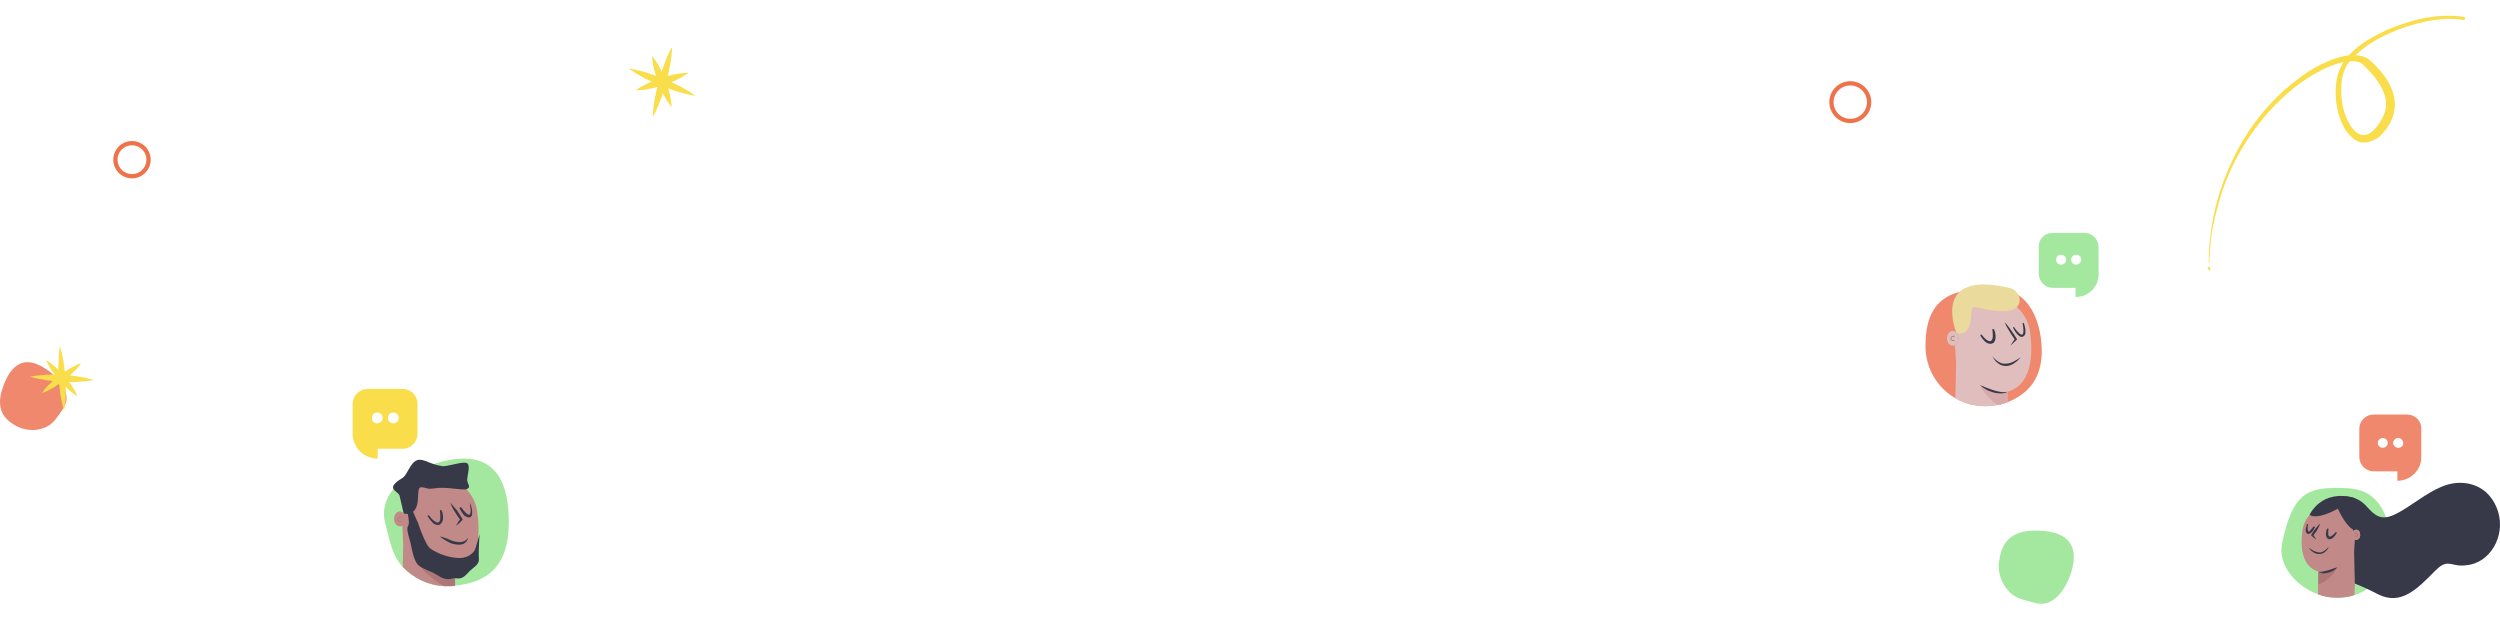 <svg width="1170" height="290" viewBox="0 0 1170 290" fill="none" xmlns="http://www.w3.org/2000/svg">
<path d="M172.145 182H188.482C192.253 182 195.395 185.136 195.395 188.899V202.907C195.395 206.879 192.253 210.015 188.482 210.015H176.753V214.615C170.259 214.615 165.023 209.388 165.023 202.907V188.899C165.232 184.927 168.374 182 172.145 182ZM184.084 198.098C185.55 198.098 186.597 197.053 186.597 195.59C186.597 194.126 185.55 193.081 184.084 193.081C182.618 193.081 181.57 194.126 181.57 195.59C181.57 197.053 182.618 198.098 184.084 198.098ZM176.543 198.098C178.009 198.098 179.057 197.053 179.057 195.59C179.057 194.126 178.009 193.081 176.543 193.081C175.077 193.081 174.03 194.126 174.03 195.59C174.03 197.053 175.077 198.098 176.543 198.098Z" fill="#F9DD4A"/>
<path d="M180.314 245.055C182.409 252.79 183.456 260.108 188.483 265.335C193.51 270.561 200.212 273.906 207.753 274.325C208.381 274.325 209.01 274.325 209.848 274.325C210.895 274.325 211.733 274.325 212.78 274.115C227.652 272.652 238.125 265.544 238.125 244.427C238.125 228.12 233.516 210.767 209.848 215.367C193.929 218.503 176.125 229.165 180.314 245.055Z" fill="#A4E8A0"/>
<path d="M188.693 254.881L188.483 265.335C193.51 270.561 200.213 273.906 207.753 274.325C208.382 274.325 209.01 274.325 209.848 274.325C210.895 274.325 211.733 274.325 212.78 274.116V267.843C224.3 264.498 224.719 250.282 223.463 240.037C222.415 231.047 215.294 223.939 206.287 223.102C203.564 222.893 200.632 223.102 197.909 224.566C191.206 227.702 189.111 237.737 188.274 245.264L188.693 254.881Z" fill="#C18987"/>
<path d="M197.49 266.171C197.699 266.38 201.888 270.979 207.963 274.325C208.591 274.325 209.219 274.325 210.057 274.325C211.105 274.325 211.942 274.325 212.99 274.116V267.843C212.571 268.053 205.03 268.889 197.49 266.171Z" fill="#AD7777"/>
<path d="M189.739 242.755C189.739 244.637 188.692 246.309 187.227 246.309C185.761 246.309 184.504 244.846 184.504 242.964C184.504 241.082 185.551 239.41 187.017 239.41C188.273 239.201 189.53 240.873 189.739 242.755Z" fill="#BE9791"/>
<path d="M187.018 242.754C187.018 242.963 186.808 243.172 186.599 243.172C186.389 243.172 186.18 242.963 186.18 242.754C186.18 242.546 186.389 242.337 186.599 242.337C186.808 242.337 187.018 242.546 187.018 242.754Z" fill="#A37975"/>
<path d="M212.571 268.052C211.524 268.262 210.267 268.052 209.219 268.052C208.172 267.843 207.125 267.634 206.078 267.425C205.03 267.216 203.983 266.798 202.936 266.38C201.888 265.962 200.841 265.544 199.794 265.125C200.213 265.544 200.632 265.962 201.051 266.171L202.517 267.007C203.564 267.634 204.611 268.052 205.659 268.262C206.706 268.471 207.963 268.889 209.219 268.68C210.476 268.68 211.733 268.471 212.571 268.052Z" fill="#383A4A"/>
<path d="M189.739 242.755C189.739 244.637 188.692 246.309 187.227 246.309C185.761 246.309 184.504 244.846 184.504 242.964C184.504 241.082 185.551 239.41 187.017 239.41C188.273 239.201 189.53 240.873 189.739 242.755Z" fill="#C18987"/>
<path d="M187.854 241.919C187.854 241.919 186.388 241.71 186.179 242.964C185.969 244.219 187.645 244.01 187.645 244.01" stroke="#B57A77" stroke-width="0.428" stroke-miterlimit="10" stroke-linecap="round"/>
<path d="M205.658 251.118C206.286 251.327 206.705 251.745 207.334 252.163L209.009 253.208C210.057 253.836 211.314 254.463 212.57 254.672C213.827 254.881 215.293 255.09 216.55 254.672C217.807 254.254 218.854 252.999 219.063 251.745C218.226 252.79 217.388 253.417 216.131 253.626C215.084 253.836 213.827 253.626 212.78 253.417C211.732 253.208 210.476 252.581 209.428 252.163C208.172 251.745 206.915 251.118 205.658 251.118Z" fill="#373949"/>
<path d="M210.687 235.229C211.315 236.692 211.944 238.156 212.781 239.41C213.619 240.664 214.456 242.128 215.503 243.382V242.755C214.666 243.8 214.038 244.846 213.409 246.1C214.456 245.264 215.503 244.428 216.341 243.382L216.55 243.173L216.341 242.755C215.503 241.292 214.666 240.037 213.828 238.783C212.781 237.737 211.944 236.483 210.687 235.229Z" fill="#373949"/>
<path d="M205.867 238.991C206.077 240.037 206.077 241.082 206.077 242.128C206.077 243.173 205.867 244.218 205.239 244.427C204.611 244.845 203.773 244.218 202.935 243.591C202.097 242.964 201.469 242.128 200.84 241.291C200.631 241.082 200.421 241.082 200.212 241.291C200.002 241.5 200.002 241.709 200.212 241.709C200.84 242.755 201.469 243.591 202.306 244.427C202.725 244.845 203.144 245.264 203.773 245.473C204.401 245.682 205.239 245.891 205.867 245.473C206.496 245.055 206.915 244.427 207.124 243.8C207.333 243.173 207.333 242.546 207.333 242.128C207.333 241.082 207.124 239.828 206.705 238.991C206.705 238.782 206.496 238.782 206.286 238.782C206.077 238.573 205.867 238.782 205.867 238.991Z" fill="#373949"/>
<path d="M219.902 235.856C220.111 236.901 220.111 237.737 220.321 238.783C220.321 239.619 220.111 240.873 219.692 240.873C219.274 241.082 218.436 240.455 217.808 239.828C217.18 239.201 216.551 238.365 215.923 237.528C215.714 237.319 215.504 237.319 215.295 237.528C215.086 237.737 215.086 237.737 215.086 237.946C215.504 238.783 216.133 239.828 216.761 240.664C217.18 241.082 217.389 241.501 218.017 241.71C218.436 241.919 219.274 242.337 219.902 242.128C220.739 241.71 220.949 241.082 220.949 240.455C220.949 239.828 220.949 239.41 220.949 238.783C220.739 237.737 220.53 236.692 220.111 235.856C220.111 235.647 219.902 235.647 219.692 235.647C219.902 235.438 219.902 235.647 219.902 235.856Z" fill="#373949"/>
<path d="M218.225 216.621C220.53 217.248 218.644 222.265 218.644 224.774C218.854 226.656 220.739 228.119 218.225 228.956C216.969 229.374 210.266 228.328 208.171 228.328C203.354 228.119 201.888 229.165 199.793 228.538C196.023 227.492 195.813 227.492 195.604 233.346C195.395 237.946 193.719 239.618 192.043 240.245C190.368 240.873 188.901 240.245 188.901 240.245C188.901 240.245 188.063 236.482 187.016 232.092C186.388 229.583 179.685 228.956 188.273 223.729C190.577 222.474 191.834 216.621 195.185 215.366C198.117 214.321 201.469 217.457 206.705 218.084C208.8 218.711 215.503 215.993 218.225 216.621Z" fill="#373949"/>
<path d="M222.205 257.39C221.577 258.644 219.273 261.153 215.084 261.153C210.894 261.153 206.077 259.481 203.563 258.017C200.84 256.763 200.003 255.508 198.327 251.745C196.651 247.982 196.232 246.309 195.604 244.637C194.766 242.964 193.3 239.41 192.672 237.946C192.043 236.483 190.786 236.483 190.577 237.946C190.368 239.41 192.043 244.427 190.996 246.1C189.949 247.773 191.624 251.745 192.253 254.672C192.881 257.599 193.719 262.826 196.023 264.707C198.536 266.798 201.259 267.007 204.192 268.889C206.705 270.561 209.219 271.607 211.523 270.77C213.827 270.143 215.503 272.025 218.644 268.471C221.786 264.916 224.509 264.707 224.09 260.944C223.881 258.644 224.509 248.191 224.509 249.863C223.671 252.163 222.834 256.135 222.205 257.39Z" fill="#373949"/>
<path d="M29.522 191.27C27.218 194.615 25.333 197.96 21.981 199.633C18.63 201.305 14.86 201.723 11.089 200.678C10.671 200.678 10.461 200.469 10.042 200.469C9.623 200.26 9.204 200.051 8.576 199.842C1.664 196.497 -2.316 191.27 1.454 181.025C4.177 173.081 9.623 165.554 20.096 171.826C27.637 176.217 34.339 184.371 29.522 191.27Z" fill="#EF886C"/>
<path d="M28.055 162C28.893 164.509 29.312 167.018 29.73 169.317C30.149 171.826 30.359 174.335 30.568 176.844C30.777 179.353 30.777 181.862 30.777 184.371C30.777 186.879 30.568 189.388 29.94 191.897C29.102 189.388 28.683 186.879 28.265 184.58C27.846 182.071 27.637 179.562 27.427 177.053C27.218 174.544 27.218 172.035 27.427 169.527C27.427 167.018 27.637 164.509 28.055 162Z" fill="#F9DD4A"/>
<path d="M43.974 177.889C41.461 178.308 38.947 178.517 36.434 178.726C33.92 178.935 31.407 178.726 28.893 178.726C26.38 178.517 23.866 178.308 21.352 177.889C18.839 177.471 16.326 177.053 14.021 176.217C16.535 175.799 19.049 175.59 21.562 175.381C24.076 175.171 26.589 175.381 29.102 175.381C31.616 175.59 34.13 175.799 36.643 176.217C38.947 176.635 41.461 177.053 43.974 177.889Z" fill="#F9DD4A"/>
<path d="M37.898 169.945C36.851 171.617 35.594 173.081 34.128 174.335C32.871 175.799 31.405 177.053 29.729 178.099C28.263 179.353 26.587 180.398 24.912 181.444C23.236 182.489 21.56 183.325 19.675 183.953C20.723 182.28 21.979 180.816 23.445 179.562C24.702 178.099 26.169 176.844 27.844 175.799C29.31 174.544 30.986 173.499 32.662 172.454C34.337 171.617 36.013 170.572 37.898 169.945Z" fill="#F9DD4A"/>
<path d="M21.561 168.481C23.237 169.527 24.703 170.572 26.17 172.036C27.636 173.29 28.893 174.544 30.149 176.008C31.406 177.471 32.453 178.935 33.501 180.398C34.548 182.071 35.595 183.534 36.224 185.416C34.548 184.371 33.082 183.325 31.616 181.862C30.149 180.608 28.893 179.353 27.636 177.89C26.379 176.426 25.332 174.963 24.285 173.499C23.237 172.036 22.399 170.363 21.561 168.481Z" fill="#F9DD4A"/>
<path d="M61.77 82.471C66.05 82.471 69.519 79.008 69.519 74.736C69.519 70.463 66.05 67 61.77 67C57.489 67 54.02 70.463 54.02 74.736C54.02 79.008 57.489 82.471 61.77 82.471Z" stroke="#EE724A" stroke-width="2" stroke-miterlimit="10"/>
<path d="M314.537 22C314.537 24.855 314.06 27.71 313.583 30.565C313.107 33.42 312.392 36.037 311.677 38.892C310.962 41.51 310.009 44.365 309.055 46.982C308.102 49.599 306.91 52.216 305.48 54.833C305.48 51.978 305.957 49.123 306.434 46.268C306.91 43.413 307.625 40.796 308.34 37.941C309.055 35.324 310.009 32.468 310.962 29.851C311.915 26.996 313.107 24.379 314.537 22Z" fill="#F9DD4A"/>
<path d="M325.5 44.84C322.64 44.365 319.78 43.651 317.159 42.937C314.537 41.985 311.677 41.034 309.056 40.082C306.434 38.892 303.813 37.703 301.429 36.513C298.808 35.086 296.425 33.658 294.042 31.993C296.901 32.468 299.761 33.182 302.383 33.896C305.004 34.848 307.864 35.799 310.486 36.751C313.107 37.941 315.729 39.13 318.112 40.32C320.733 41.747 323.355 43.175 325.5 44.84Z" fill="#F9DD4A"/>
<path d="M322.162 34.134C320.256 35.562 318.349 36.513 316.443 37.465C314.536 38.417 312.391 39.13 310.485 39.844C308.34 40.558 306.433 41.034 304.288 41.51C302.143 41.985 299.998 42.223 297.615 42.223C299.522 40.796 301.428 39.844 303.335 38.892C305.242 37.941 307.386 37.227 309.293 36.513C311.438 35.8 313.344 35.324 315.489 34.848C317.634 34.372 320.017 34.134 322.162 34.134Z" fill="#F9DD4A"/>
<path d="M305.243 26.283C306.673 27.948 307.864 29.852 308.817 31.755C309.771 33.658 310.724 35.562 311.439 37.465C312.154 39.368 312.869 41.51 313.346 43.651C313.822 45.792 314.299 47.934 314.299 50.075C312.869 48.409 311.677 46.506 310.724 44.603C309.771 42.699 308.817 40.796 308.103 38.892C307.388 36.989 306.673 34.848 306.196 32.707C305.719 30.803 305.243 28.662 305.243 26.283Z" fill="#F9DD4A"/>
<path d="M1126.49 194H1110.82C1107.22 194 1104.16 197.011 1104.16 200.554V213.84C1104.16 217.56 1107.22 220.571 1110.82 220.571H1121.99V225C1128.11 225 1133.15 220.04 1133.15 214.017V200.731C1133.33 197.011 1130.27 194 1126.49 194ZM1115.14 209.589C1113.88 209.589 1112.8 208.526 1112.8 207.286C1112.8 206.046 1113.88 204.983 1115.14 204.983C1116.4 204.983 1117.48 206.046 1117.48 207.286C1117.48 208.526 1116.4 209.589 1115.14 209.589ZM1122.35 209.589C1121.08 209.589 1120 208.526 1120 207.286C1120 206.046 1121.08 204.983 1122.35 204.983C1123.61 204.983 1124.69 206.046 1124.69 207.286C1124.87 208.526 1123.79 209.589 1122.35 209.589Z" fill="#EF886C"/>
<path d="M975.727 109H960.545C956.833 109 954.134 111.967 954.134 115.264V128.121C954.134 131.747 957.171 134.714 960.545 134.714H971.341V139C977.414 139 982.138 134.385 982.138 128.451V115.593C982.138 111.967 979.101 109 975.727 109ZM964.593 123.835C963.244 123.835 962.232 122.846 962.232 121.527C962.232 120.209 963.244 119.22 964.593 119.22C965.943 119.22 966.955 120.209 966.955 121.527C966.955 122.846 965.943 123.835 964.593 123.835ZM971.679 123.835C970.329 123.835 969.317 122.846 969.317 121.527C969.317 120.209 970.329 119.22 971.679 119.22C973.028 119.22 974.04 120.209 974.04 121.527C974.04 122.846 972.691 123.835 971.679 123.835Z" fill="#A4E8A0"/>
<path d="M1119.54 254.12C1119.54 263.192 1114.73 271.196 1107.6 275.821C1105.82 276.888 1103.86 277.955 1101.9 278.489C1099.4 279.378 1096.55 279.734 1093.7 279.734C1090.5 279.734 1087.47 279.2 1084.79 278.133C1074.99 274.576 1065.73 264.793 1068.05 254.12C1072.86 231.175 1079.63 228.329 1093.88 228.329C1103.68 228.329 1111.7 229.574 1116.69 242.025C1118.11 245.938 1119.54 249.851 1119.54 254.12Z" fill="#A4E8A0"/>
<path d="M1082.66 246.828C1084.26 233.487 1099.23 227.44 1107.6 237.045L1107.78 237.223C1114.37 244.693 1117.58 243.626 1131.47 234.199C1139.67 228.685 1146.26 224.95 1154.46 226.195C1161.94 227.44 1166.22 232.242 1168.36 237.401C1173.17 248.606 1166.93 261.947 1156.06 264.259C1154.1 264.615 1152.14 264.793 1150.54 264.615C1146.26 264.081 1144.66 262.125 1139.67 267.105C1131.12 275.821 1123.63 283.469 1112.94 278.133C1109.56 276.354 1106.17 274.753 1102.61 273.33C1083.55 266.038 1082.66 256.255 1082.66 256.255C1082.3 252.697 1082.3 249.674 1082.66 246.828Z" fill="#373949"/>
<path d="M1101.9 278.489C1099.4 279.378 1096.55 279.734 1093.7 279.734C1090.5 279.734 1087.47 279.2 1084.79 278.133L1084.97 267.461C1076.95 265.148 1076.6 255.365 1077.49 248.428C1077.85 245.582 1079.09 243.092 1080.87 240.958C1082.48 239.179 1084.44 237.934 1086.75 237.223C1087.64 237.045 1088.54 236.867 1089.43 236.689C1090.85 236.511 1092.28 236.689 1093.7 237.045C1094.06 237.223 1094.59 237.4 1094.95 237.578C1095.13 237.578 1095.13 237.756 1095.31 237.756C1098.69 239.357 1100.47 243.804 1101.36 248.073C1101.36 248.251 1101.36 248.428 1101.54 248.606C1101.72 249.851 1101.9 250.919 1102.08 251.986V252.519L1101.72 258.567L1102.08 273.33L1101.9 278.489Z" fill="#C18987"/>
<path d="M1084.97 267.639C1084.97 267.639 1088.71 268.884 1093.88 265.504C1093.88 265.504 1091.03 271.552 1084.97 273.508V267.639Z" fill="#AD7777"/>
<path d="M1100.83 250.207C1100.83 251.63 1101.54 252.698 1102.61 252.698C1103.68 252.698 1104.57 251.63 1104.57 250.385C1104.57 248.962 1103.86 247.895 1102.79 247.895C1101.72 247.895 1100.83 248.962 1100.83 250.207Z" fill="#BE9791"/>
<path d="M1102.61 250.207C1102.61 250.385 1102.79 250.563 1102.97 250.563C1103.15 250.563 1103.32 250.385 1103.32 250.207C1103.32 250.03 1103.15 249.852 1102.97 249.852C1102.79 250.03 1102.61 250.03 1102.61 250.207Z" fill="#A37975"/>
<path d="M1084.97 267.639C1085.69 267.639 1086.58 267.639 1087.29 267.461C1088 267.283 1088.71 267.105 1089.43 266.927C1090.85 266.571 1092.28 265.86 1093.88 265.504C1093.52 265.86 1093.35 266.038 1092.99 266.394L1091.92 267.105C1091.21 267.461 1090.5 267.816 1089.61 267.994C1088.89 268.172 1088 268.35 1087.11 268.35C1086.58 268.172 1085.69 267.994 1084.97 267.639Z" fill="#383A4A"/>
<path d="M1100.83 250.207C1100.83 251.63 1101.54 252.698 1102.61 252.698C1103.68 252.698 1104.57 251.63 1104.57 250.385C1104.57 248.962 1103.86 247.895 1102.79 247.895C1101.72 247.895 1100.83 248.962 1100.83 250.207Z" fill="#C18987"/>
<path d="M1102.08 249.674C1102.08 249.674 1103.14 249.496 1103.32 250.385C1103.5 251.275 1102.43 251.097 1102.43 251.097" stroke="#B57A77" stroke-width="0.428" stroke-miterlimit="10" stroke-linecap="round"/>
<path d="M1089.78 255.899C1089.6 256.789 1088.89 257.678 1088.18 258.211C1087.47 258.923 1086.4 259.279 1085.33 259.279C1084.26 259.279 1083.37 258.923 1082.48 258.389C1082.12 258.034 1081.76 257.856 1081.41 257.5C1081.05 257.144 1080.87 256.789 1080.52 256.433C1081.41 256.966 1082.12 257.322 1082.83 257.856C1083.72 258.211 1084.44 258.389 1085.33 258.567C1086.22 258.567 1086.93 258.389 1087.64 257.856C1088.54 257.322 1089.25 256.611 1089.78 255.899Z" fill="#373949"/>
<path d="M1085.86 245.049C1085.51 246.116 1084.97 247.006 1084.44 248.073C1083.9 248.962 1083.19 249.852 1082.48 250.741V250.207C1083.01 250.919 1083.55 251.63 1083.9 252.52C1083.19 251.986 1082.48 251.275 1081.76 250.741L1081.59 250.563L1081.76 250.207C1082.3 249.318 1082.83 248.251 1083.55 247.539C1084.26 246.65 1084.97 245.761 1085.86 245.049Z" fill="#373949"/>
<path d="M1089.78 247.539C1089.6 248.251 1089.6 248.962 1089.6 249.674C1089.6 250.385 1089.78 250.919 1090.14 251.097C1090.49 251.275 1091.03 250.919 1091.56 250.563C1092.1 250.207 1092.63 249.674 1092.99 249.14C1093.17 248.962 1093.35 248.962 1093.52 249.14C1093.7 249.318 1093.7 249.496 1093.52 249.496C1093.17 250.207 1092.81 250.741 1092.1 251.452C1091.74 251.808 1091.56 251.986 1091.03 252.164C1090.67 252.342 1089.96 252.52 1089.6 252.164C1089.07 251.986 1088.89 251.452 1088.71 251.097C1088.54 250.741 1088.54 250.207 1088.54 249.852C1088.54 249.14 1088.71 248.251 1089.07 247.539C1089.07 247.361 1089.25 247.361 1089.43 247.361C1089.6 247.361 1089.78 247.539 1089.78 247.539Z" fill="#373949"/>
<path d="M1080.16 245.405C1079.98 246.116 1079.98 246.828 1079.98 247.361C1079.98 247.895 1080.16 248.784 1080.34 248.784C1080.52 248.962 1081.05 248.428 1081.41 248.073C1081.76 247.539 1082.3 247.006 1082.65 246.472C1082.83 246.294 1083.01 246.294 1083.19 246.472C1083.37 246.65 1083.37 246.65 1083.37 246.828C1083.01 247.539 1082.65 248.073 1082.3 248.606C1082.12 248.962 1081.76 249.14 1081.41 249.496C1081.05 249.674 1080.52 250.029 1079.98 249.851C1079.45 249.674 1079.27 248.962 1079.09 248.606C1079.09 248.251 1079.09 247.895 1079.09 247.539C1079.27 246.828 1079.45 246.116 1079.63 245.405C1079.63 245.227 1079.8 245.227 1079.98 245.227C1079.98 245.227 1080.16 245.227 1080.16 245.405Z" fill="#373949"/>
<path d="M1102.08 233.132C1102.08 233.132 1086.4 244.515 1080.87 240.958C1080.87 240.958 1086.4 228.507 1102.08 233.132Z" fill="#373949"/>
<path d="M1093.7 237.045C1093.7 237.045 1097.09 245.583 1101.54 248.073L1107.42 244.16C1107.6 242.559 1100.12 233.843 1093.7 237.045Z" fill="#373949"/>
<path d="M955.532 164.409C955.532 176.314 949.943 184.126 939.509 188.218C938.018 188.776 936.528 189.334 934.851 189.52C932.987 189.893 931.311 190.079 929.261 190.079C924.044 190.079 919.2 188.776 915.101 186.358C906.716 181.522 901.126 172.408 901.126 161.991C901.126 148.227 905.598 139.67 916.777 136.694C920.877 135.578 924.789 133.718 929.261 133.718C934.851 133.718 940.254 135.392 944.726 138.182C952.365 143.39 955.532 154.551 955.532 164.409Z" fill="#EF886C"/>
<path d="M939.509 183.382V188.219C938.018 188.777 936.527 189.335 934.851 189.521C932.987 189.893 931.31 190.079 929.261 190.079C924.044 190.079 919.199 188.777 915.1 186.359L915.473 170.176L914.914 161.433V160.875C915.1 159.201 915.287 157.527 915.659 155.853C916.964 149.529 919.386 142.833 924.603 140.229C927.398 138.926 930.192 138.554 932.987 138.74C937.273 139.112 940.999 140.973 943.794 143.577C947.148 146.553 949.57 151.017 950.129 155.667C951.433 165.712 951.061 180.034 939.509 183.382Z" fill="#E0BEBD"/>
<path d="M939.509 188.219C938.018 188.777 936.528 189.335 934.851 189.521C929.447 185.801 926.653 180.592 926.466 180.22C928.888 181.895 931.124 182.639 932.988 183.197C933.174 183.197 933.36 183.383 933.547 183.383C936.528 183.941 938.391 183.569 939.136 183.383C939.323 183.383 939.323 183.383 939.323 183.383L939.509 188.219Z" fill="#D6AAAA"/>
<path d="M916.59 158.271C916.59 160.132 915.472 161.806 913.982 161.806C912.492 161.806 911.188 160.318 911.188 158.458C911.188 156.597 912.305 154.923 913.796 154.923C915.286 154.737 916.404 156.411 916.59 158.271Z" fill="#BE9791"/>
<path d="M913.982 158.271C913.982 158.457 913.795 158.829 913.609 158.829C913.423 158.829 913.05 158.643 913.05 158.457C913.05 158.271 913.237 157.899 913.423 157.899C913.609 157.899 913.982 158.085 913.982 158.271Z" fill="#A37975"/>
<path d="M939.509 183.383C938.577 183.941 937.273 184.127 936.155 184.127C935.037 184.127 933.733 183.941 932.615 183.569C931.497 183.197 930.379 182.825 929.447 182.267L927.957 181.337C927.584 180.964 927.025 180.592 926.652 180.22L929.82 181.523C930.938 181.895 931.869 182.267 932.987 182.639C934.105 183.011 935.037 183.197 936.155 183.383C937.086 183.569 938.204 183.569 939.509 183.383Z" fill="#383A4A"/>
<path d="M916.59 158.271C916.59 160.132 915.472 161.806 913.982 161.806C912.492 161.806 911.188 160.318 911.188 158.458C911.188 156.597 912.305 154.923 913.796 154.923C915.286 154.737 916.404 156.411 916.59 158.271Z" fill="#E0BEBD"/>
<path d="M914.727 157.341C914.727 157.341 913.237 157.155 913.051 158.272C912.865 159.574 914.541 159.388 914.541 159.388" stroke="#B57A77" stroke-width="0.428" stroke-miterlimit="10" stroke-linecap="round"/>
<path d="M932.429 166.642C933.174 167.758 934.292 168.688 935.224 169.246C936.341 169.99 937.459 170.362 938.764 170.176C940.068 170.176 941.186 169.804 942.304 169.246C942.863 168.874 943.422 168.688 943.981 168.316C944.54 167.944 945.099 167.572 945.658 167.2C945.285 167.758 944.726 168.13 944.353 168.688C943.794 169.06 943.235 169.618 942.676 169.99C941.558 170.734 940.254 171.292 938.764 171.292C937.273 171.292 935.782 170.734 934.851 169.804C933.733 169.06 932.988 167.758 932.429 166.642Z" fill="#373949"/>
<path d="M938.205 150.831C939.322 151.947 940.254 153.249 941.185 154.551C942.117 155.853 943.048 157.155 943.793 158.457L943.98 158.829L943.793 159.015C942.862 159.945 941.93 160.876 940.813 161.806C941.558 160.69 942.303 159.573 943.048 158.457V159.015C942.117 157.713 941.185 156.411 940.44 155.109C939.509 153.621 938.763 152.319 938.205 150.831Z" fill="#373949"/>
<path d="M933.36 154.365C933.732 155.481 933.919 156.412 933.919 157.528C933.919 158.086 933.919 158.644 933.732 159.202C933.546 159.76 933.173 160.504 932.428 160.69C931.869 161.062 930.937 160.876 930.379 160.69C929.82 160.504 929.261 160.132 928.888 159.76C928.143 159.016 927.397 158.086 926.838 157.156C926.838 156.97 926.838 156.784 927.025 156.598C927.211 156.598 927.397 156.598 927.397 156.598C927.956 157.342 928.702 158.272 929.447 158.83C930.192 159.388 931.124 159.946 931.683 159.574C932.428 159.202 932.614 158.272 932.614 157.342C932.614 156.412 932.614 155.295 932.428 154.365C932.428 154.179 932.428 153.993 932.614 153.993C933.173 153.993 933.173 154.179 933.36 154.365Z" fill="#373949"/>
<path d="M947.147 151.203C947.52 152.133 947.706 153.063 947.892 154.179C947.892 154.737 947.892 155.295 947.892 155.853C947.892 156.411 947.52 157.155 946.775 157.528C946.029 157.9 945.284 157.528 944.912 157.155C944.539 156.783 943.98 156.411 943.794 156.039C943.049 155.295 942.676 154.365 942.117 153.435C942.117 153.249 942.117 153.063 942.303 153.063C942.49 153.063 942.676 153.063 942.676 153.249C943.235 153.993 943.794 154.923 944.539 155.481C945.098 156.225 946.029 156.783 946.402 156.597C946.961 156.411 946.961 155.295 946.961 154.365C946.961 153.435 946.775 152.505 946.588 151.575C946.588 151.389 946.588 151.203 946.775 151.203C946.961 151.017 947.147 151.017 947.147 151.203Z" fill="#373949"/>
<path d="M940.813 134.835C946.03 136.137 948.638 145.995 936.714 145.623C922.926 145.065 922.926 140.043 922.367 148.971C921.808 157.9 915.659 155.853 915.659 155.853C915.659 155.853 902.989 125.72 940.813 134.835Z" fill="#EADB9D"/>
<path d="M952.33 282.122C947.726 280.901 943.564 280.24 940.532 277.169C937.647 274.285 935.587 270.143 935.424 265.716C935.463 265.381 935.355 264.86 935.394 264.525C935.285 264.004 935.363 263.335 935.588 262.853C936.602 254.157 940.874 248.049 953.218 248.32C962.699 248.422 972.872 251.319 970.084 265.061C967.99 274.308 961.5 284.9 952.33 282.122Z" fill="#A4E8A0"/>
<path d="M1034.33 126.829L1034.4 125.88L1034.43 125.405C1034.43 125.405 1034.43 125.405 1034.45 125.168C1034.45 125.168 1034.21 125.151 1033.97 125.134C1033.74 125.118 1033.99 124.897 1033.75 124.88C1033.8 124.168 1033.85 123.456 1033.66 122.728C1033.76 121.304 1033.63 119.863 1033.72 118.439C1033.92 115.591 1034.12 112.743 1034.56 109.911C1035.19 104.232 1036.3 98.585 1037.87 93.209C1041.03 82.22 1045.83 71.584 1052 61.997C1058.4 52.426 1066.16 43.905 1075.49 36.923C1080.03 33.424 1085.02 30.433 1090.67 28.203C1093.37 27.199 1096.3 26.211 1099.19 25.936C1102.07 25.66 1105.66 25.671 1108.62 27.786C1113.34 31.931 1117.78 36.772 1119.95 43.363C1120.92 46.531 1121.15 50.125 1120.21 53.398C1119.26 56.671 1117.62 59.657 1115.3 62.118C1114.25 63.476 1112.98 64.58 1111.25 65.413C1109.75 66.263 1107.8 66.843 1105.66 66.693C1103.76 66.561 1101.92 65.479 1100.58 64.192C1099.24 62.906 1098.13 61.637 1097.28 60.146C1094.09 54.439 1092.88 47.914 1093.09 41.489C1093.32 38.167 1093.77 35.098 1095.18 32.095C1095.75 30.704 1096.58 29.093 1097.63 27.735C1098.68 26.377 1099.71 25.257 1100.99 24.153C1105.6 19.704 1111.3 16.763 1116.98 14.059C1122.65 11.592 1128.76 9.633 1134.81 8.386C1140.86 7.377 1147.34 6.875 1153.71 8.035L1153.38 9.442C1147.48 8.316 1141.23 8.834 1135.17 10.081C1129.11 11.328 1123.24 13.303 1117.81 15.787C1112.39 18.27 1106.91 21.465 1102.55 25.693C1101.52 26.814 1100.48 27.934 1099.45 29.054C1098.41 30.175 1097.86 31.328 1097.28 32.719C1096.13 35.501 1095.7 38.332 1095.72 41.434C1095.54 47.385 1096.79 53.434 1099.79 58.413C1101.29 60.903 1103.29 62.951 1105.67 63.117C1108.03 63.52 1110.31 61.77 1112.14 59.513C1113.96 57.255 1115.32 54.965 1116.23 52.166C1116.89 49.589 1116.85 46.724 1115.84 44.031C1114.07 38.66 1109.85 34.072 1105.6 29.96C1104.02 28.657 1101.16 28.458 1098.75 28.767C1096.1 29.059 1093.42 29.826 1090.96 30.847C1085.8 32.873 1081.07 35.643 1076.54 38.905C1067.49 45.428 1059.73 53.95 1053.36 63.046C1046.97 72.379 1041.96 82.523 1038.83 93.275C1037.26 98.651 1035.91 104.281 1035.05 109.707C1034.61 112.539 1034.42 115.387 1034.22 118.235C1034.12 119.659 1034.02 121.083 1033.92 122.507C1033.87 123.219 1033.82 123.931 1033.77 124.643L1033.75 124.88C1033.52 124.864 1033.28 124.847 1033.26 125.085C1033.26 125.085 1033.26 125.085 1033.24 125.322L1033.21 125.797L1034.33 126.829Z" fill="#F9DD4A"/>
<path d="M865.939 56.606C870.809 56.606 874.756 52.665 874.756 47.803C874.756 42.941 870.809 39 865.939 39C861.069 39 857.121 42.941 857.121 47.803C857.121 52.665 861.069 56.606 865.939 56.606Z" stroke="#EE724A" stroke-width="2" stroke-miterlimit="10"/>
</svg>
